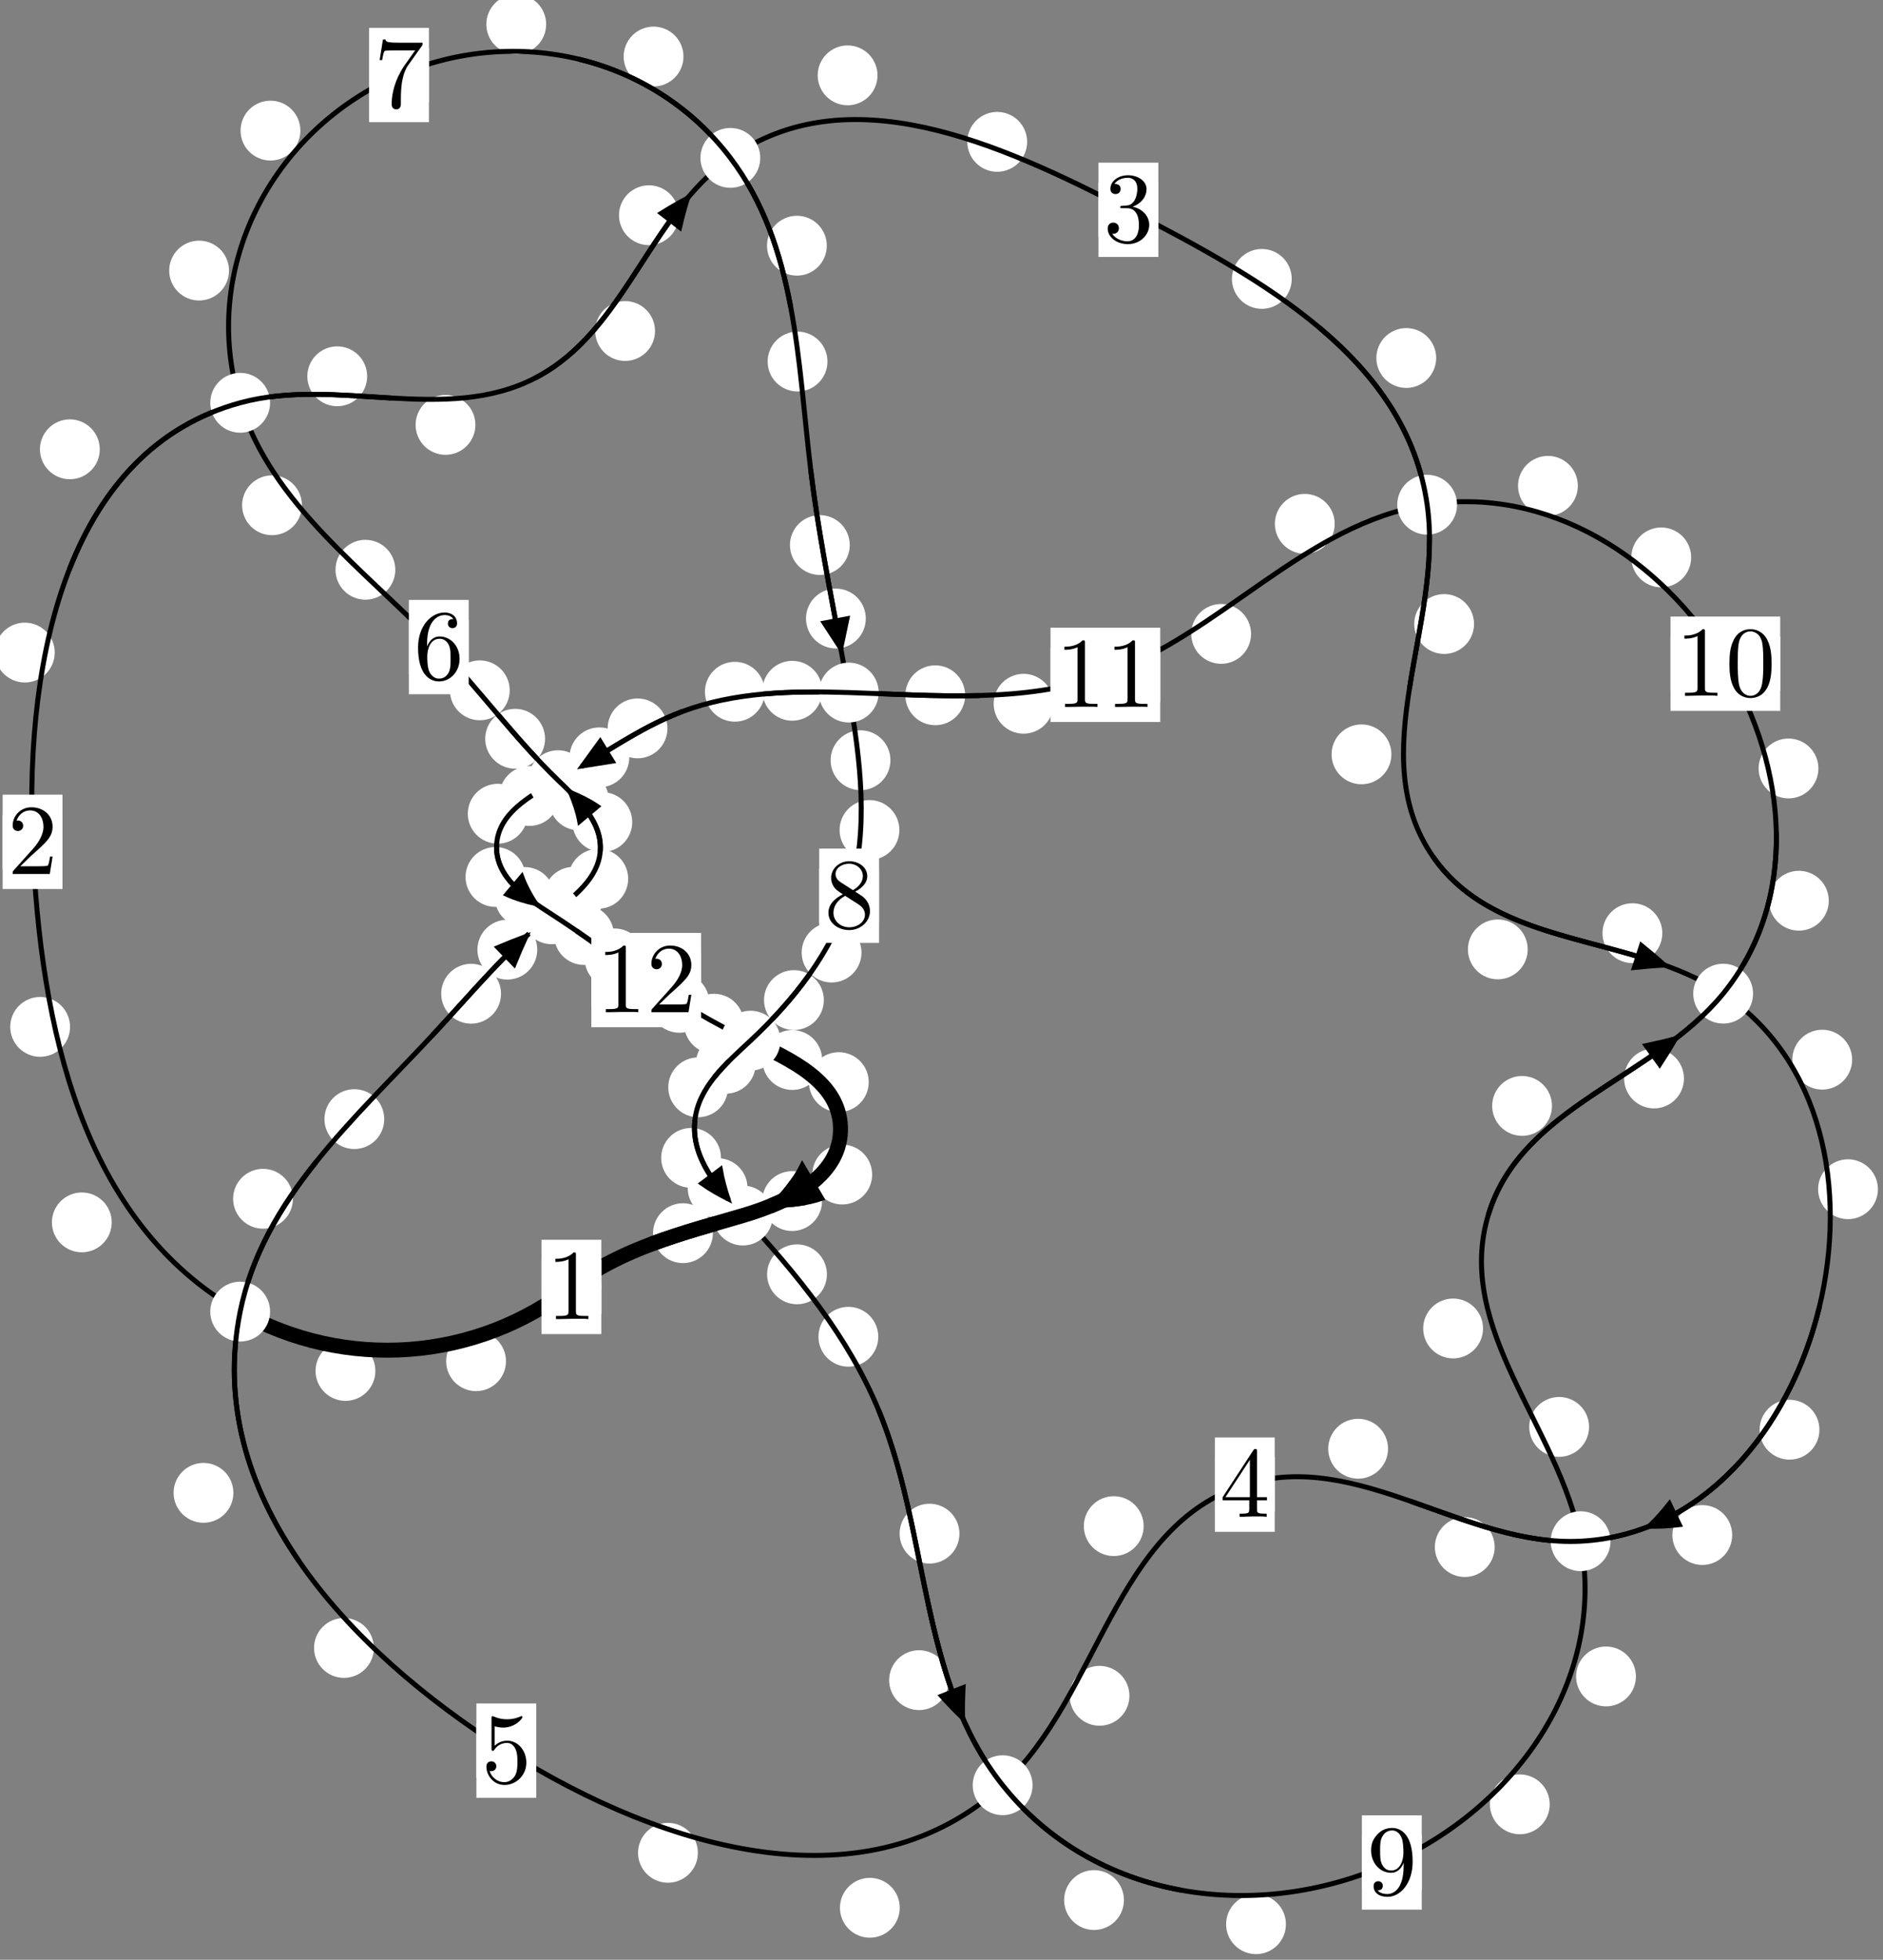 <?xml version="1.0"?>
<!-- Created by MetaPost 1.999 on 2021.07.06:0012 -->
<svg version="1.1" xmlns="http://www.w3.org/2000/svg" xmlns:xlink="http://www.w3.org/1999/xlink" width="188.157" height="195.736" viewBox="0 0 188.157 195.736">
<rect x="0" y="0" width="188.157" height="195.736" fill="#808080" stroke="none"/>
<!-- Original BoundingBox: -24.508362 -64.173386 163.648865 131.562454 -->
  <defs>
    <g transform="scale(0.01,0.01)" id="GLYPHcmr10_48">
      <path style="fill-rule: evenodd;" d="M460 -320C460 -400,455 -480,420 -554C374 -650,292 -666,250 -666C190 -666,117 -640,76 -547C44 -478,39 -400,39 -320C39 -245,43 -155,84 -79C127 2,200 22,249 22C303 22,379 1,423 -94C455 -163,460 -241,460 -320M249 -0C210 -0,151 -25,133 -121C122 -181,122 -273,122 -332C122 -396,122 -462,130 -516C149 -635,224 -644,249 -644C282 -644,348 -626,367 -527C377 -471,377 -395,377 -332C377 -257,377 -189,366 -125C351 -30,294 -0,249 -0"></path>
    </g>
    <g transform="scale(0.01,0.01)" id="GLYPHcmr10_49">
      <path style="fill-rule: evenodd;" d="M294 -640C294 -664,294 -666,271 -666C209 -602,121 -602,89 -602L89 -571C109 -571,168 -571,220 -597L220 -79C220 -43,217 -31,127 -31L95 -31L95 -0L257 -0L130 -3L217 -3L257 -3L297 -3L384 -3L419 -0L419 -31L387 -31C297 -31,294 -42,294 -79"></path>
    </g>
    <g transform="scale(0.01,0.01)" id="GLYPHcmr10_50">
      <path style="fill-rule: evenodd;" d="M127 -77L233 -180C389 -318,449 -372,449 -472C449 -586,359 -666,237 -666C124 -666,50 -574,50 -485C50 -429,100 -429,103 -429C120 -429,155 -441,155 -482C155 -508,137 -534,102 -534C94 -534,92 -534,89 -533C112 -598,166 -635,224 -635C315 -635,358 -554,358 -472C358 -392,308 -313,253 -251L61 -37C50 -26,50 -24,50 -0L421 -0L449 -174L424 -174C419 -144,412 -100,402 -85C395 -77,329 -77,307 -77"></path>
    </g>
    <g transform="scale(0.01,0.01)" id="GLYPHcmr10_51">
      <path style="fill-rule: evenodd;" d="M290 -352C372 -379,430 -449,430 -528C430 -610,342 -666,246 -666C145 -666,69 -606,69 -530C69 -497,91 -478,120 -478C151 -478,171 -500,171 -529C171 -579,124 -579,109 -579C140 -628,206 -641,242 -641C283 -641,338 -619,338 -529C338 -517,336 -459,310 -415C280 -367,246 -364,221 -363C213 -362,189 -360,182 -360C174 -359,167 -358,167 -348C167 -337,174 -337,191 -337L235 -337C317 -337,354 -269,354 -171C354 -35,285 -6,241 -6C198 -6,123 -23,88 -82C123 -77,154 -99,154 -137C154 -173,127 -193,98 -193C74 -193,42 -179,42 -135C42 -44,135 22,244 22C366 22,457 -69,457 -171C457 -253,394 -331,290 -352"></path>
    </g>
    <g transform="scale(0.01,0.01)" id="GLYPHcmr10_52">
      <path style="fill-rule: evenodd;" d="M294 -165L294 -78C294 -42,292 -31,218 -31L197 -31L197 -0L332 -0L238 -3L290 -3L332 -3L374 -3L427 -3L468 -0L468 -31L447 -31C373 -31,371 -42,371 -78L371 -165L471 -165L471 -196L371 -196L371 -651C371 -671,371 -677,355 -677C346 -677,343 -677,335 -665L28 -196L28 -165M300 -196L56 -196L300 -569"></path>
    </g>
    <g transform="scale(0.01,0.01)" id="GLYPHcmr10_53">
      <path style="fill-rule: evenodd;" d="M449 -201C449 -320,367 -420,259 -420C211 -420,168 -404,132 -369L132 -564C152 -558,185 -551,217 -551C340 -551,410 -642,410 -655C410 -661,407 -666,400 -666C399 -666,397 -666,392 -663C372 -654,323 -634,256 -634C216 -634,170 -641,123 -662C115 -665,113 -665,111 -665C101 -665,101 -657,101 -641L101 -345C101 -327,101 -319,115 -319C122 -319,124 -322,128 -328C139 -344,176 -398,257 -398C309 -398,334 -352,342 -334C358 -297,360 -258,360 -208C360 -173,360 -113,336 -71C312 -32,275 -6,229 -6C156 -6,99 -59,82 -118C85 -117,88 -116,99 -116C132 -116,149 -141,149 -165C149 -189,132 -214,99 -214C85 -214,50 -207,50 -161C50 -75,119 22,231 22C347 22,449 -74,449 -201"></path>
    </g>
    <g transform="scale(0.01,0.01)" id="GLYPHcmr10_54">
      <path style="fill-rule: evenodd;" d="M132 -328L132 -352C132 -605,256 -641,307 -641C331 -641,373 -635,395 -601C380 -601,340 -601,340 -556C340 -525,364 -510,386 -510C402 -510,432 -519,432 -558C432 -618,388 -666,305 -666C177 -666,42 -537,42 -316C42 -49,158 22,251 22C362 22,457 -72,457 -204C457 -331,368 -427,257 -427C189 -427,152 -376,132 -328M251 -6C188 -6,158 -66,152 -81C134 -128,134 -208,134 -226C134 -304,166 -404,256 -404C272 -404,318 -404,349 -342C367 -305,367 -254,367 -205C367 -157,367 -107,350 -71C320 -11,274 -6,251 -6"></path>
    </g>
    <g transform="scale(0.01,0.01)" id="GLYPHcmr10_55">
      <path style="fill-rule: evenodd;" d="M476 -609C485 -621,485 -623,485 -644L242 -644C120 -644,118 -657,114 -676L89 -676L56 -470L81 -470C84 -486,93 -549,106 -561C113 -567,191 -567,204 -567L411 -567C400 -551,321 -442,299 -409C209 -274,176 -135,176 -33C176 -23,176 22,222 22C268 22,268 -23,268 -33L268 -84C268 -139,271 -194,279 -248C283 -271,297 -357,341 -419"></path>
    </g>
    <g transform="scale(0.01,0.01)" id="GLYPHcmr10_56">
      <path style="fill-rule: evenodd;" d="M163 -457C117 -487,113 -521,113 -538C113 -599,178 -641,249 -641C322 -641,386 -589,386 -517C386 -460,347 -412,287 -377M309 -362C381 -399,430 -451,430 -517C430 -609,341 -666,250 -666C150 -666,69 -592,69 -499C69 -481,71 -436,113 -389C124 -377,161 -352,186 -335C128 -306,42 -250,42 -151C42 -45,144 22,249 22C362 22,457 -61,457 -168C457 -204,446 -249,408 -291C389 -312,373 -322,309 -362M209 -320L332 -242C360 -223,407 -193,407 -132C407 -58,332 -6,250 -6C164 -6,92 -68,92 -151C92 -209,124 -273,209 -320"></path>
    </g>
    <g transform="scale(0.01,0.01)" id="GLYPHcmr10_57">
      <path style="fill-rule: evenodd;" d="M367 -318L367 -286C367 -52,263 -6,205 -6C188 -6,134 -8,107 -42C151 -42,159 -71,159 -88C159 -119,135 -134,113 -134C97 -134,67 -125,67 -86C67 -19,121 22,206 22C335 22,457 -114,457 -329C457 -598,342 -666,253 -666C198 -666,149 -648,106 -603C65 -558,42 -516,42 -441C42 -316,130 -218,242 -218C303 -218,344 -260,367 -318M243 -241C227 -241,181 -241,150 -304C132 -341,132 -391,132 -440C132 -494,132 -541,153 -578C180 -628,218 -641,253 -641C299 -641,332 -607,349 -562C361 -530,365 -467,365 -421C365 -338,331 -241,243 -241"></path>
    </g>
  </defs>
  <path d="M50.56 135.954C50.56 135.161,50.245 134.401,49.684 133.84C49.124 133.28,48.364 132.965,47.571 132.965C46.778 132.965,46.018 133.28,45.458 133.84C44.897 134.401,44.582 135.161,44.582 135.954C44.582 136.746,44.897 137.506,45.458 138.067C46.018 138.627,46.778 138.942,47.571 138.942C48.364 138.942,49.124 138.627,49.684 138.067C50.245 137.506,50.56 136.746,50.56 135.954Z" style="fill: rgb(100%,100%,100%);stroke: none;"></path>
  <path d="M60.087 128.535C60.087 127.742,59.772 126.982,59.211 126.422C58.651 125.861,57.891 125.546,57.098 125.546C56.305 125.546,55.545 125.861,54.985 126.422C54.424 126.982,54.109 127.742,54.109 128.535C54.109 129.328,54.424 130.088,54.985 130.648C55.545 131.209,56.305 131.524,57.098 131.524C57.891 131.524,58.651 131.209,59.211 130.648C59.772 130.088,60.087 129.328,60.087 128.535Z" style="fill: rgb(100%,100%,100%);stroke: none;"></path>
  <path d="M11.164 122.087C11.164 121.295,10.849 120.534,10.289 119.974C9.728 119.413,8.968 119.098,8.175 119.098C7.383 119.098,6.623 119.413,6.062 119.974C5.502 120.534,5.187 121.295,5.187 122.087C5.187 122.88,5.502 123.64,6.062 124.201C6.623 124.761,7.383 125.076,8.175 125.076C8.968 125.076,9.728 124.761,10.289 124.201C10.849 123.64,11.164 122.88,11.164 122.087Z" style="fill: rgb(100%,100%,100%);stroke: none;"></path>
  <path d="M37.51 136.926C37.51 136.133,37.195 135.373,36.634 134.812C36.074 134.252,35.313 133.937,34.521 133.937C33.728 133.937,32.968 134.252,32.407 134.812C31.847 135.373,31.532 136.133,31.532 136.926C31.532 137.718,31.847 138.478,32.407 139.039C32.968 139.599,33.728 139.914,34.521 139.914C35.313 139.914,36.074 139.599,36.634 139.039C37.195 138.478,37.51 137.718,37.51 136.926Z" style="fill: rgb(100%,100%,100%);stroke: none;"></path>
  <path d="M5.469 65.177C5.469 64.384,5.154 63.624,4.594 63.063C4.033 62.503,3.273 62.188,2.48 62.188C1.688 62.188,0.928 62.503,0.367 63.063C-0.193 63.624,-0.508 64.384,-0.508 65.177C-0.508 65.969,-0.193 66.729,0.367 67.29C0.928 67.85,1.688 68.165,2.48 68.165C3.273 68.165,4.033 67.85,4.594 67.29C5.154 66.729,5.469 65.969,5.469 65.177Z" style="fill: rgb(100%,100%,100%);stroke: none;"></path>
  <path d="M7.001 102.561C7.001 101.769,6.686 101.009,6.125 100.448C5.565 99.888,4.805 99.573,4.012 99.573C3.219 99.573,2.459 99.888,1.899 100.448C1.338 101.009,1.023 101.769,1.023 102.561C1.023 103.354,1.338 104.114,1.899 104.675C2.459 105.235,3.219 105.55,4.012 105.55C4.805 105.55,5.565 105.235,6.125 104.675C6.686 104.114,7.001 103.354,7.001 102.561Z" style="fill: rgb(100%,100%,100%);stroke: none;"></path>
  <path d="M36.687 37.583C36.687 36.79,36.372 36.03,35.811 35.47C35.251 34.909,34.491 34.594,33.698 34.594C32.905 34.594,32.145 34.909,31.585 35.47C31.024 36.03,30.709 36.79,30.709 37.583C30.709 38.376,31.024 39.136,31.585 39.696C32.145 40.257,32.905 40.572,33.698 40.572C34.491 40.572,35.251 40.257,35.811 39.696C36.372 39.136,36.687 38.376,36.687 37.583Z" style="fill: rgb(100%,100%,100%);stroke: none;"></path>
  <path d="M9.97 44.875C9.97 44.082,9.655 43.322,9.094 42.762C8.534 42.201,7.774 41.886,6.981 41.886C6.188 41.886,5.428 42.201,4.868 42.762C4.307 43.322,3.992 44.082,3.992 44.875C3.992 45.668,4.307 46.428,4.868 46.988C5.428 47.549,6.188 47.864,6.981 47.864C7.774 47.864,8.534 47.549,9.094 46.988C9.655 46.428,9.97 45.668,9.97 44.875Z" style="fill: rgb(100%,100%,100%);stroke: none;"></path>
  <path d="M65.453 33.06C65.453 32.268,65.138 31.507,64.577 30.947C64.017 30.387,63.257 30.072,62.464 30.072C61.671 30.072,60.911 30.387,60.351 30.947C59.79 31.507,59.475 32.268,59.475 33.06C59.475 33.853,59.79 34.613,60.351 35.174C60.911 35.734,61.671 36.049,62.464 36.049C63.257 36.049,64.017 35.734,64.577 35.174C65.138 34.613,65.453 33.853,65.453 33.06Z" style="fill: rgb(100%,100%,100%);stroke: none;"></path>
  <path d="M47.505 42.436C47.505 41.644,47.19 40.883,46.63 40.323C46.069 39.762,45.309 39.447,44.516 39.447C43.724 39.447,42.963 39.762,42.403 40.323C41.842 40.883,41.528 41.644,41.528 42.436C41.528 43.229,41.842 43.989,42.403 44.55C42.963 45.11,43.724 45.425,44.516 45.425C45.309 45.425,46.069 45.11,46.63 44.55C47.19 43.989,47.505 43.229,47.505 42.436Z" style="fill: rgb(100%,100%,100%);stroke: none;"></path>
  <path d="M87.684 7.526C87.684 6.733,87.369 5.973,86.809 5.413C86.248 4.852,85.488 4.537,84.696 4.537C83.903 4.537,83.143 4.852,82.582 5.413C82.022 5.973,81.707 6.733,81.707 7.526C81.707 8.319,82.022 9.079,82.582 9.639C83.143 10.2,83.903 10.515,84.696 10.515C85.488 10.515,86.248 10.2,86.809 9.639C87.369 9.079,87.684 8.319,87.684 7.526Z" style="fill: rgb(100%,100%,100%);stroke: none;"></path>
  <path d="M67.83 21.496C67.83 20.703,67.515 19.943,66.955 19.383C66.394 18.822,65.634 18.507,64.841 18.507C64.049 18.507,63.289 18.822,62.728 19.383C62.168 19.943,61.853 20.703,61.853 21.496C61.853 22.289,62.168 23.049,62.728 23.609C63.289 24.17,64.049 24.485,64.841 24.485C65.634 24.485,66.394 24.17,66.955 23.609C67.515 23.049,67.83 22.289,67.83 21.496Z" style="fill: rgb(100%,100%,100%);stroke: none;"></path>
  <path d="M129.077 27.856C129.077 27.064,128.762 26.303,128.201 25.743C127.641 25.182,126.881 24.868,126.088 24.868C125.295 24.868,124.535 25.182,123.975 25.743C123.414 26.303,123.099 27.064,123.099 27.856C123.099 28.649,123.414 29.409,123.975 29.97C124.535 30.53,125.295 30.845,126.088 30.845C126.881 30.845,127.641 30.53,128.201 29.97C128.762 29.409,129.077 28.649,129.077 27.856Z" style="fill: rgb(100%,100%,100%);stroke: none;"></path>
  <path d="M102.635 14.166C102.635 13.374,102.32 12.613,101.759 12.053C101.199 11.492,100.439 11.178,99.646 11.178C98.853 11.178,98.093 11.492,97.533 12.053C96.972 12.613,96.657 13.374,96.657 14.166C96.657 14.959,96.972 15.719,97.533 16.28C98.093 16.84,98.853 17.155,99.646 17.155C100.439 17.155,101.199 16.84,101.759 16.28C102.32 15.719,102.635 14.959,102.635 14.166Z" style="fill: rgb(100%,100%,100%);stroke: none;"></path>
  <path d="M147.292 62.326C147.292 61.533,146.977 60.773,146.417 60.212C145.856 59.652,145.096 59.337,144.303 59.337C143.511 59.337,142.75 59.652,142.19 60.212C141.63 60.773,141.315 61.533,141.315 62.326C141.315 63.118,141.63 63.879,142.19 64.439C142.75 64.999,143.511 65.314,144.303 65.314C145.096 65.314,145.856 64.999,146.417 64.439C146.977 63.879,147.292 63.118,147.292 62.326Z" style="fill: rgb(100%,100%,100%);stroke: none;"></path>
  <path d="M143.509 35.756C143.509 34.963,143.194 34.203,142.634 33.642C142.073 33.082,141.313 32.767,140.521 32.767C139.728 32.767,138.968 33.082,138.407 33.642C137.847 34.203,137.532 34.963,137.532 35.756C137.532 36.548,137.847 37.308,138.407 37.869C138.968 38.429,139.728 38.744,140.521 38.744C141.313 38.744,142.073 38.429,142.634 37.869C143.194 37.308,143.509 36.548,143.509 35.756Z" style="fill: rgb(100%,100%,100%);stroke: none;"></path>
  <path d="M152.655 94.824C152.655 94.031,152.34 93.271,151.78 92.71C151.219 92.15,150.459 91.835,149.667 91.835C148.874 91.835,148.114 92.15,147.553 92.71C146.993 93.271,146.678 94.031,146.678 94.824C146.678 95.616,146.993 96.376,147.553 96.937C148.114 97.497,148.874 97.812,149.667 97.812C150.459 97.812,151.219 97.497,151.78 96.937C152.34 96.376,152.655 95.616,152.655 94.824Z" style="fill: rgb(100%,100%,100%);stroke: none;"></path>
  <path d="M139.034 75.342C139.034 74.549,138.719 73.789,138.158 73.229C137.598 72.668,136.837 72.353,136.045 72.353C135.252 72.353,134.492 72.668,133.931 73.229C133.371 73.789,133.056 74.549,133.056 75.342C133.056 76.135,133.371 76.895,133.931 77.455C134.492 78.016,135.252 78.331,136.045 78.331C136.837 78.331,137.598 78.016,138.158 77.455C138.719 76.895,139.034 76.135,139.034 75.342Z" style="fill: rgb(100%,100%,100%);stroke: none;"></path>
  <path d="M185.072 105.837C185.072 105.044,184.757 104.284,184.197 103.724C183.636 103.163,182.876 102.848,182.083 102.848C181.291 102.848,180.531 103.163,179.97 103.724C179.41 104.284,179.095 105.044,179.095 105.837C179.095 106.63,179.41 107.39,179.97 107.95C180.531 108.511,181.291 108.826,182.083 108.826C182.876 108.826,183.636 108.511,184.197 107.95C184.757 107.39,185.072 106.63,185.072 105.837Z" style="fill: rgb(100%,100%,100%);stroke: none;"></path>
  <path d="M166.105 93.202C166.105 92.409,165.79 91.649,165.229 91.088C164.669 90.528,163.909 90.213,163.116 90.213C162.323 90.213,161.563 90.528,161.003 91.088C160.442 91.649,160.127 92.409,160.127 93.202C160.127 93.994,160.442 94.754,161.003 95.315C161.563 95.875,162.323 96.19,163.116 96.19C163.909 96.19,164.669 95.875,165.229 95.315C165.79 94.754,166.105 93.994,166.105 93.202Z" style="fill: rgb(100%,100%,100%);stroke: none;"></path>
  <path d="M181.805 142.795C181.805 142.003,181.49 141.242,180.93 140.682C180.369 140.121,179.609 139.807,178.817 139.807C178.024 139.807,177.264 140.121,176.703 140.682C176.143 141.242,175.828 142.003,175.828 142.795C175.828 143.588,176.143 144.348,176.703 144.909C177.264 145.469,178.024 145.784,178.817 145.784C179.609 145.784,180.369 145.469,180.93 144.909C181.49 144.348,181.805 143.588,181.805 142.795Z" style="fill: rgb(100%,100%,100%);stroke: none;"></path>
  <path d="M187.649 118.776C187.649 117.983,187.334 117.223,186.773 116.663C186.213 116.102,185.453 115.787,184.66 115.787C183.867 115.787,183.107 116.102,182.547 116.663C181.986 117.223,181.671 117.983,181.671 118.776C181.671 119.569,181.986 120.329,182.547 120.889C183.107 121.45,183.867 121.765,184.66 121.765C185.453 121.765,186.213 121.45,186.773 120.889C187.334 120.329,187.649 119.569,187.649 118.776Z" style="fill: rgb(100%,100%,100%);stroke: none;"></path>
  <path d="M149.353 154.516C149.353 153.723,149.038 152.963,148.478 152.403C147.917 151.842,147.157 151.527,146.365 151.527C145.572 151.527,144.812 151.842,144.251 152.403C143.691 152.963,143.376 153.723,143.376 154.516C143.376 155.309,143.691 156.069,144.251 156.629C144.812 157.19,145.572 157.505,146.365 157.505C147.157 157.505,147.917 157.19,148.478 156.629C149.038 156.069,149.353 155.309,149.353 154.516Z" style="fill: rgb(100%,100%,100%);stroke: none;"></path>
  <path d="M173.088 153.314C173.088 152.522,172.773 151.761,172.213 151.201C171.652 150.641,170.892 150.326,170.099 150.326C169.307 150.326,168.547 150.641,167.986 151.201C167.426 151.761,167.111 152.522,167.111 153.314C167.111 154.107,167.426 154.867,167.986 155.428C168.547 155.988,169.307 156.303,170.099 156.303C170.892 156.303,171.652 155.988,172.213 155.428C172.773 154.867,173.088 154.107,173.088 153.314Z" style="fill: rgb(100%,100%,100%);stroke: none;"></path>
  <path d="M114.28 152.426C114.28 151.633,113.965 150.873,113.404 150.312C112.844 149.752,112.084 149.437,111.291 149.437C110.498 149.437,109.738 149.752,109.178 150.312C108.617 150.873,108.302 151.633,108.302 152.426C108.302 153.218,108.617 153.979,109.178 154.539C109.738 155.1,110.498 155.414,111.291 155.414C112.084 155.414,112.844 155.1,113.404 154.539C113.965 153.979,114.28 153.218,114.28 152.426Z" style="fill: rgb(100%,100%,100%);stroke: none;"></path>
  <path d="M138.698 144.695C138.698 143.902,138.383 143.142,137.823 142.582C137.262 142.021,136.502 141.706,135.709 141.706C134.917 141.706,134.156 142.021,133.596 142.582C133.035 143.142,132.721 143.902,132.721 144.695C132.721 145.488,133.035 146.248,133.596 146.808C134.156 147.369,134.917 147.684,135.709 147.684C136.502 147.684,137.262 147.369,137.823 146.808C138.383 146.248,138.698 145.488,138.698 144.695Z" style="fill: rgb(100%,100%,100%);stroke: none;"></path>
  <path d="M89.907 190.543C89.907 189.75,89.592 188.99,89.032 188.43C88.471 187.869,87.711 187.554,86.919 187.554C86.126 187.554,85.366 187.869,84.805 188.43C84.245 188.99,83.93 189.75,83.93 190.543C83.93 191.336,84.245 192.096,84.805 192.656C85.366 193.217,86.126 193.532,86.919 193.532C87.711 193.532,88.471 193.217,89.032 192.656C89.592 192.096,89.907 191.336,89.907 190.543Z" style="fill: rgb(100%,100%,100%);stroke: none;"></path>
  <path d="M112.858 169.371C112.858 168.578,112.543 167.818,111.983 167.258C111.422 166.697,110.662 166.382,109.87 166.382C109.077 166.382,108.317 166.697,107.756 167.258C107.196 167.818,106.881 168.578,106.881 169.371C106.881 170.164,107.196 170.924,107.756 171.484C108.317 172.045,109.077 172.36,109.87 172.36C110.662 172.36,111.422 172.045,111.983 171.484C112.543 170.924,112.858 170.164,112.858 169.371Z" style="fill: rgb(100%,100%,100%);stroke: none;"></path>
  <path d="M37.358 164.592C37.358 163.799,37.043 163.039,36.482 162.479C35.922 161.918,35.162 161.603,34.369 161.603C33.576 161.603,32.816 161.918,32.256 162.479C31.695 163.039,31.38 163.799,31.38 164.592C31.38 165.385,31.695 166.145,32.256 166.705C32.816 167.266,33.576 167.581,34.369 167.581C35.162 167.581,35.922 167.266,36.482 166.705C37.043 166.145,37.358 165.385,37.358 164.592Z" style="fill: rgb(100%,100%,100%);stroke: none;"></path>
  <path d="M69.733 185.052C69.733 184.259,69.418 183.499,68.857 182.939C68.297 182.378,67.537 182.063,66.744 182.063C65.951 182.063,65.191 182.378,64.631 182.939C64.07 183.499,63.755 184.259,63.755 185.052C63.755 185.845,64.07 186.605,64.631 187.165C65.191 187.726,65.951 188.041,66.744 188.041C67.537 188.041,68.297 187.726,68.857 187.165C69.418 186.605,69.733 185.845,69.733 185.052Z" style="fill: rgb(100%,100%,100%);stroke: none;"></path>
  <path d="M29.272 119.729C29.272 118.936,28.957 118.176,28.396 117.616C27.836 117.055,27.076 116.74,26.283 116.74C25.49 116.74,24.73 117.055,24.17 117.616C23.609 118.176,23.294 118.936,23.294 119.729C23.294 120.522,23.609 121.282,24.17 121.842C24.73 122.403,25.49 122.718,26.283 122.718C27.076 122.718,27.836 122.403,28.396 121.842C28.957 121.282,29.272 120.522,29.272 119.729Z" style="fill: rgb(100%,100%,100%);stroke: none;"></path>
  <path d="M23.322 149.101C23.322 148.308,23.007 147.548,22.447 146.987C21.886 146.427,21.126 146.112,20.333 146.112C19.541 146.112,18.781 146.427,18.22 146.987C17.66 147.548,17.345 148.308,17.345 149.101C17.345 149.893,17.66 150.653,18.22 151.214C18.781 151.774,19.541 152.089,20.333 152.089C21.126 152.089,21.886 151.774,22.447 151.214C23.007 150.653,23.322 149.893,23.322 149.101Z" style="fill: rgb(100%,100%,100%);stroke: none;"></path>
  <path d="M50.064 99.251C50.064 98.459,49.749 97.698,49.188 97.138C48.628 96.577,47.868 96.262,47.075 96.262C46.282 96.262,45.522 96.577,44.962 97.138C44.401 97.698,44.086 98.459,44.086 99.251C44.086 100.044,44.401 100.804,44.962 101.365C45.522 101.925,46.282 102.24,47.075 102.24C47.868 102.24,48.628 101.925,49.188 101.365C49.749 100.804,50.064 100.044,50.064 99.251Z" style="fill: rgb(100%,100%,100%);stroke: none;"></path>
  <path d="M38.396 111.773C38.396 110.981,38.081 110.22,37.521 109.66C36.96 109.099,36.2 108.785,35.408 108.785C34.615 108.785,33.855 109.099,33.294 109.66C32.734 110.22,32.419 110.981,32.419 111.773C32.419 112.566,32.734 113.326,33.294 113.887C33.855 114.447,34.615 114.762,35.408 114.762C36.2 114.762,36.96 114.447,37.521 113.887C38.081 113.326,38.396 112.566,38.396 111.773Z" style="fill: rgb(100%,100%,100%);stroke: none;"></path>
  <path d="M60.301 89.568C60.301 88.776,59.986 88.015,59.425 87.455C58.865 86.894,58.105 86.58,57.312 86.58C56.519 86.58,55.759 86.894,55.199 87.455C54.638 88.015,54.323 88.776,54.323 89.568C54.323 90.361,54.638 91.121,55.199 91.682C55.759 92.242,56.519 92.557,57.312 92.557C58.105 92.557,58.865 92.242,59.425 91.682C59.986 91.121,60.301 90.361,60.301 89.568Z" style="fill: rgb(100%,100%,100%);stroke: none;"></path>
  <path d="M53.683 94.85C53.683 94.057,53.368 93.297,52.807 92.736C52.247 92.176,51.487 91.861,50.694 91.861C49.901 91.861,49.141 92.176,48.581 92.736C48.02 93.297,47.705 94.057,47.705 94.85C47.705 95.642,48.02 96.402,48.581 96.963C49.141 97.523,49.901 97.838,50.694 97.838C51.487 97.838,52.247 97.523,52.807 96.963C53.368 96.402,53.683 95.642,53.683 94.85Z" style="fill: rgb(100%,100%,100%);stroke: none;"></path>
  <path d="M63.174 82.109C63.174 81.317,62.859 80.556,62.299 79.996C61.738 79.435,60.978 79.121,60.185 79.121C59.393 79.121,58.632 79.435,58.072 79.996C57.511 80.556,57.197 81.317,57.197 82.109C57.197 82.902,57.511 83.662,58.072 84.223C58.632 84.783,59.393 85.098,60.185 85.098C60.978 85.098,61.738 84.783,62.299 84.223C62.859 83.662,63.174 82.902,63.174 82.109Z" style="fill: rgb(100%,100%,100%);stroke: none;"></path>
  <path d="M62.77 87.771C62.77 86.978,62.455 86.218,61.894 85.657C61.334 85.097,60.574 84.782,59.781 84.782C58.988 84.782,58.228 85.097,57.668 85.657C57.107 86.218,56.792 86.978,56.792 87.771C56.792 88.563,57.107 89.324,57.668 89.884C58.228 90.445,58.988 90.76,59.781 90.76C60.574 90.76,61.334 90.445,61.894 89.884C62.455 89.324,62.77 88.563,62.77 87.771Z" style="fill: rgb(100%,100%,100%);stroke: none;"></path>
  <path d="M54.464 73.787C54.464 72.994,54.149 72.234,53.588 71.673C53.028 71.113,52.268 70.798,51.475 70.798C50.682 70.798,49.922 71.113,49.362 71.673C48.801 72.234,48.486 72.994,48.486 73.787C48.486 74.579,48.801 75.34,49.362 75.9C49.922 76.461,50.682 76.776,51.475 76.776C52.268 76.776,53.028 76.461,53.588 75.9C54.149 75.34,54.464 74.579,54.464 73.787Z" style="fill: rgb(100%,100%,100%);stroke: none;"></path>
  <path d="M60.843 79.945C60.843 79.152,60.528 78.392,59.968 77.831C59.407 77.271,58.647 76.956,57.855 76.956C57.062 76.956,56.302 77.271,55.741 77.831C55.181 78.392,54.866 79.152,54.866 79.945C54.866 80.737,55.181 81.497,55.741 82.058C56.302 82.618,57.062 82.933,57.855 82.933C58.647 82.933,59.407 82.618,59.968 82.058C60.528 81.497,60.843 80.737,60.843 79.945Z" style="fill: rgb(100%,100%,100%);stroke: none;"></path>
  <path d="M39.501 56.906C39.501 56.113,39.186 55.353,38.626 54.792C38.065 54.232,37.305 53.917,36.512 53.917C35.72 53.917,34.96 54.232,34.399 54.792C33.839 55.353,33.524 56.113,33.524 56.906C33.524 57.698,33.839 58.458,34.399 59.019C34.96 59.579,35.72 59.894,36.512 59.894C37.305 59.894,38.065 59.579,38.626 59.019C39.186 58.458,39.501 57.698,39.501 56.906Z" style="fill: rgb(100%,100%,100%);stroke: none;"></path>
  <path d="M50.933 68.947C50.933 68.155,50.618 67.395,50.058 66.834C49.497 66.274,48.737 65.959,47.944 65.959C47.152 65.959,46.391 66.274,45.831 66.834C45.27 67.395,44.955 68.155,44.955 68.947C44.955 69.74,45.27 70.5,45.831 71.061C46.391 71.621,47.152 71.936,47.944 71.936C48.737 71.936,49.497 71.621,50.058 71.061C50.618 70.5,50.933 69.74,50.933 68.947Z" style="fill: rgb(100%,100%,100%);stroke: none;"></path>
  <path d="M22.884 27.024C22.884 26.232,22.569 25.471,22.009 24.911C21.448 24.351,20.688 24.036,19.895 24.036C19.103 24.036,18.343 24.351,17.782 24.911C17.222 25.471,16.907 26.232,16.907 27.024C16.907 27.817,17.222 28.577,17.782 29.138C18.343 29.698,19.103 30.013,19.895 30.013C20.688 30.013,21.448 29.698,22.009 29.138C22.569 28.577,22.884 27.817,22.884 27.024Z" style="fill: rgb(100%,100%,100%);stroke: none;"></path>
  <path d="M30.17 50.464C30.17 49.672,29.855 48.912,29.294 48.351C28.734 47.791,27.974 47.476,27.181 47.476C26.388 47.476,25.628 47.791,25.068 48.351C24.507 48.912,24.192 49.672,24.192 50.464C24.192 51.257,24.507 52.017,25.068 52.578C25.628 53.138,26.388 53.453,27.181 53.453C27.974 53.453,28.734 53.138,29.294 52.578C29.855 52.017,30.17 51.257,30.17 50.464Z" style="fill: rgb(100%,100%,100%);stroke: none;"></path>
  <path d="M54.575 2.426C54.575 1.634,54.26 0.873,53.699 0.313C53.139 -0.248,52.379 -0.562,51.586 -0.562C50.793 -0.562,50.033 -0.248,49.473 0.313C48.912 0.873,48.597 1.634,48.597 2.426C48.597 3.219,48.912 3.979,49.473 4.54C50.033 5.1,50.793 5.415,51.586 5.415C52.379 5.415,53.139 5.1,53.699 4.54C54.26 3.979,54.575 3.219,54.575 2.426Z" style="fill: rgb(100%,100%,100%);stroke: none;"></path>
  <path d="M30.015 13.044C30.015 12.252,29.7 11.491,29.139 10.931C28.579 10.37,27.819 10.056,27.026 10.056C26.233 10.056,25.473 10.37,24.913 10.931C24.352 11.491,24.037 12.252,24.037 13.044C24.037 13.837,24.352 14.597,24.913 15.158C25.473 15.718,26.233 16.033,27.026 16.033C27.819 16.033,28.579 15.718,29.139 15.158C29.7 14.597,30.015 13.837,30.015 13.044Z" style="fill: rgb(100%,100%,100%);stroke: none;"></path>
  <path d="M82.618 24.54C82.618 23.747,82.303 22.987,81.743 22.427C81.182 21.866,80.422 21.551,79.63 21.551C78.837 21.551,78.077 21.866,77.516 22.427C76.956 22.987,76.641 23.747,76.641 24.54C76.641 25.333,76.956 26.093,77.516 26.653C78.077 27.214,78.837 27.529,79.63 27.529C80.422 27.529,81.182 27.214,81.743 26.653C82.303 26.093,82.618 25.333,82.618 24.54Z" style="fill: rgb(100%,100%,100%);stroke: none;"></path>
  <path d="M68.295 5.647C68.295 4.854,67.98 4.094,67.42 3.533C66.859 2.973,66.099 2.658,65.307 2.658C64.514 2.658,63.754 2.973,63.193 3.533C62.633 4.094,62.318 4.854,62.318 5.647C62.318 6.439,62.633 7.2,63.193 7.76C63.754 8.321,64.514 8.635,65.307 8.635C66.099 8.635,66.859 8.321,67.42 7.76C67.98 7.2,68.295 6.439,68.295 5.647Z" style="fill: rgb(100%,100%,100%);stroke: none;"></path>
  <path d="M84.912 54.437C84.912 53.644,84.597 52.884,84.036 52.323C83.476 51.763,82.716 51.448,81.923 51.448C81.13 51.448,80.37 51.763,79.81 52.323C79.249 52.884,78.934 53.644,78.934 54.437C78.934 55.229,79.249 55.99,79.81 56.55C80.37 57.11,81.13 57.425,81.923 57.425C82.716 57.425,83.476 57.11,84.036 56.55C84.597 55.99,84.912 55.229,84.912 54.437Z" style="fill: rgb(100%,100%,100%);stroke: none;"></path>
  <path d="M82.683 36.109C82.683 35.317,82.368 34.556,81.808 33.996C81.247 33.435,80.487 33.12,79.694 33.12C78.902 33.12,78.141 33.435,77.581 33.996C77.02 34.556,76.706 35.317,76.706 36.109C76.706 36.902,77.02 37.662,77.581 38.223C78.141 38.783,78.902 39.098,79.694 39.098C80.487 39.098,81.247 38.783,81.808 38.223C82.368 37.662,82.683 36.902,82.683 36.109Z" style="fill: rgb(100%,100%,100%);stroke: none;"></path>
  <path d="M88.976 75.93C88.976 75.137,88.662 74.377,88.101 73.817C87.541 73.256,86.78 72.941,85.988 72.941C85.195 72.941,84.435 73.256,83.874 73.817C83.314 74.377,82.999 75.137,82.999 75.93C82.999 76.723,83.314 77.483,83.874 78.043C84.435 78.604,85.195 78.919,85.988 78.919C86.78 78.919,87.541 78.604,88.101 78.043C88.662 77.483,88.976 76.723,88.976 75.93Z" style="fill: rgb(100%,100%,100%);stroke: none;"></path>
  <path d="M86.515 61.778C86.515 60.985,86.2 60.225,85.64 59.664C85.079 59.104,84.319 58.789,83.526 58.789C82.734 58.789,81.973 59.104,81.413 59.664C80.852 60.225,80.538 60.985,80.538 61.778C80.538 62.57,80.852 63.331,81.413 63.891C81.973 64.452,82.734 64.766,83.526 64.766C84.319 64.766,85.079 64.452,85.64 63.891C86.2 63.331,86.515 62.57,86.515 61.778Z" style="fill: rgb(100%,100%,100%);stroke: none;"></path>
  <path d="M86.083 95.14C86.083 94.347,85.768 93.587,85.208 93.026C84.648 92.466,83.887 92.151,83.095 92.151C82.302 92.151,81.542 92.466,80.981 93.026C80.421 93.587,80.106 94.347,80.106 95.14C80.106 95.932,80.421 96.693,80.981 97.253C81.542 97.814,82.302 98.128,83.095 98.128C83.887 98.128,84.648 97.814,85.208 97.253C85.768 96.693,86.083 95.932,86.083 95.14Z" style="fill: rgb(100%,100%,100%);stroke: none;"></path>
  <path d="M89.871 82.898C89.871 82.105,89.556 81.345,88.995 80.785C88.435 80.224,87.675 79.909,86.882 79.909C86.089 79.909,85.329 80.224,84.769 80.785C84.208 81.345,83.893 82.105,83.893 82.898C83.893 83.691,84.208 84.451,84.769 85.011C85.329 85.572,86.089 85.887,86.882 85.887C87.675 85.887,88.435 85.572,88.995 85.011C89.556 84.451,89.871 83.691,89.871 82.898Z" style="fill: rgb(100%,100%,100%);stroke: none;"></path>
  <path d="M75.513 106.245C75.513 105.452,75.198 104.692,74.638 104.132C74.077 103.571,73.317 103.256,72.524 103.256C71.732 103.256,70.971 103.571,70.411 104.132C69.85 104.692,69.536 105.452,69.536 106.245C69.536 107.038,69.85 107.798,70.411 108.358C70.971 108.919,71.732 109.234,72.524 109.234C73.317 109.234,74.077 108.919,74.638 108.358C75.198 107.798,75.513 107.038,75.513 106.245Z" style="fill: rgb(100%,100%,100%);stroke: none;"></path>
  <path d="M82.321 99.885C82.321 99.092,82.006 98.332,81.446 97.772C80.885 97.211,80.125 96.896,79.332 96.896C78.54 96.896,77.779 97.211,77.219 97.772C76.658 98.332,76.344 99.092,76.344 99.885C76.344 100.678,76.658 101.438,77.219 101.998C77.779 102.559,78.54 102.874,79.332 102.874C80.125 102.874,80.885 102.559,81.446 101.998C82.006 101.438,82.321 100.678,82.321 99.885Z" style="fill: rgb(100%,100%,100%);stroke: none;"></path>
  <path d="M72.045 115.646C72.045 114.853,71.73 114.093,71.17 113.532C70.609 112.972,69.849 112.657,69.056 112.657C68.264 112.657,67.504 112.972,66.943 113.532C66.383 114.093,66.068 114.853,66.068 115.646C66.068 116.438,66.383 117.198,66.943 117.759C67.504 118.319,68.264 118.634,69.056 118.634C69.849 118.634,70.609 118.319,71.17 117.759C71.73 117.198,72.045 116.438,72.045 115.646Z" style="fill: rgb(100%,100%,100%);stroke: none;"></path>
  <path d="M72.753 108.597C72.753 107.805,72.438 107.044,71.877 106.484C71.317 105.924,70.557 105.609,69.764 105.609C68.971 105.609,68.211 105.924,67.651 106.484C67.09 107.044,66.775 107.805,66.775 108.597C66.775 109.39,67.09 110.15,67.651 110.711C68.211 111.271,68.971 111.586,69.764 111.586C70.557 111.586,71.317 111.271,71.877 110.711C72.438 110.15,72.753 109.39,72.753 108.597Z" style="fill: rgb(100%,100%,100%);stroke: none;"></path>
  <path d="M82.629 127.275C82.629 126.483,82.314 125.723,81.753 125.162C81.193 124.602,80.433 124.287,79.64 124.287C78.847 124.287,78.087 124.602,77.527 125.162C76.966 125.723,76.651 126.483,76.651 127.275C76.651 128.068,76.966 128.828,77.527 129.389C78.087 129.949,78.847 130.264,79.64 130.264C80.433 130.264,81.193 129.949,81.753 129.389C82.314 128.828,82.629 128.068,82.629 127.275Z" style="fill: rgb(100%,100%,100%);stroke: none;"></path>
  <path d="M74.698 118.665C74.698 117.872,74.383 117.112,73.823 116.552C73.262 115.991,72.502 115.676,71.71 115.676C70.917 115.676,70.157 115.991,69.596 116.552C69.036 117.112,68.721 117.872,68.721 118.665C68.721 119.458,69.036 120.218,69.596 120.778C70.157 121.339,70.917 121.654,71.71 121.654C72.502 121.654,73.262 121.339,73.823 120.778C74.383 120.218,74.698 119.458,74.698 118.665Z" style="fill: rgb(100%,100%,100%);stroke: none;"></path>
  <path d="M95.871 153.176C95.871 152.384,95.556 151.624,94.995 151.063C94.435 150.503,93.674 150.188,92.882 150.188C92.089 150.188,91.329 150.503,90.768 151.063C90.208 151.624,89.893 152.384,89.893 153.176C89.893 153.969,90.208 154.729,90.768 155.29C91.329 155.85,92.089 156.165,92.882 156.165C93.674 156.165,94.435 155.85,94.995 155.29C95.556 154.729,95.871 153.969,95.871 153.176Z" style="fill: rgb(100%,100%,100%);stroke: none;"></path>
  <path d="M87.761 133.511C87.761 132.719,87.446 131.959,86.886 131.398C86.326 130.838,85.565 130.523,84.773 130.523C83.98 130.523,83.22 130.838,82.659 131.398C82.099 131.959,81.784 132.719,81.784 133.511C81.784 134.304,82.099 135.064,82.659 135.625C83.22 136.185,83.98 136.5,84.773 136.5C85.565 136.5,86.326 136.185,86.886 135.625C87.446 135.064,87.761 134.304,87.761 133.511Z" style="fill: rgb(100%,100%,100%);stroke: none;"></path>
  <path d="M112.309 189.772C112.309 188.979,111.994 188.219,111.433 187.659C110.873 187.098,110.113 186.783,109.32 186.783C108.527 186.783,107.767 187.098,107.207 187.659C106.646 188.219,106.331 188.979,106.331 189.772C106.331 190.565,106.646 191.325,107.207 191.885C107.767 192.446,108.527 192.761,109.32 192.761C110.113 192.761,110.873 192.446,111.433 191.885C111.994 191.325,112.309 190.565,112.309 189.772Z" style="fill: rgb(100%,100%,100%);stroke: none;"></path>
  <path d="M94.823 167.809C94.823 167.016,94.508 166.256,93.948 165.696C93.387 165.135,92.627 164.82,91.834 164.82C91.042 164.82,90.282 165.135,89.721 165.696C89.161 166.256,88.846 167.016,88.846 167.809C88.846 168.602,89.161 169.362,89.721 169.922C90.282 170.483,91.042 170.798,91.834 170.798C92.627 170.798,93.387 170.483,93.948 169.922C94.508 169.362,94.823 168.602,94.823 167.809Z" style="fill: rgb(100%,100%,100%);stroke: none;"></path>
  <path d="M154.855 180.211C154.855 179.419,154.54 178.658,153.98 178.098C153.419 177.537,152.659 177.222,151.866 177.222C151.074 177.222,150.313 177.537,149.753 178.098C149.193 178.658,148.878 179.419,148.878 180.211C148.878 181.004,149.193 181.764,149.753 182.325C150.313 182.885,151.074 183.2,151.866 183.2C152.659 183.2,153.419 182.885,153.98 182.325C154.54 181.764,154.855 181.004,154.855 180.211Z" style="fill: rgb(100%,100%,100%);stroke: none;"></path>
  <path d="M128.495 192.185C128.495 191.392,128.18 190.632,127.62 190.071C127.059 189.511,126.299 189.196,125.506 189.196C124.714 189.196,123.953 189.511,123.393 190.071C122.832 190.632,122.518 191.392,122.518 192.185C122.518 192.977,122.832 193.737,123.393 194.298C123.953 194.858,124.714 195.173,125.506 195.173C126.299 195.173,127.059 194.858,127.62 194.298C128.18 193.737,128.495 192.977,128.495 192.185Z" style="fill: rgb(100%,100%,100%);stroke: none;"></path>
  <path d="M158.786 142.514C158.786 141.721,158.471 140.961,157.91 140.401C157.35 139.84,156.589 139.525,155.797 139.525C155.004 139.525,154.244 139.84,153.683 140.401C153.123 140.961,152.808 141.721,152.808 142.514C152.808 143.307,153.123 144.067,153.683 144.627C154.244 145.188,155.004 145.503,155.797 145.503C156.589 145.503,157.35 145.188,157.91 144.627C158.471 144.067,158.786 143.307,158.786 142.514Z" style="fill: rgb(100%,100%,100%);stroke: none;"></path>
  <path d="M163.468 167.439C163.468 166.646,163.153 165.886,162.592 165.325C162.032 164.765,161.272 164.45,160.479 164.45C159.686 164.45,158.926 164.765,158.366 165.325C157.805 165.886,157.49 166.646,157.49 167.439C157.49 168.231,157.805 168.991,158.366 169.552C158.926 170.112,159.686 170.427,160.479 170.427C161.272 170.427,162.032 170.112,162.592 169.552C163.153 168.991,163.468 168.231,163.468 167.439Z" style="fill: rgb(100%,100%,100%);stroke: none;"></path>
  <path d="M155.08 110.456C155.08 109.663,154.765 108.903,154.205 108.342C153.644 107.782,152.884 107.467,152.091 107.467C151.299 107.467,150.539 107.782,149.978 108.342C149.418 108.903,149.103 109.663,149.103 110.456C149.103 111.248,149.418 112.008,149.978 112.569C150.539 113.129,151.299 113.444,152.091 113.444C152.884 113.444,153.644 113.129,154.205 112.569C154.765 112.008,155.08 111.248,155.08 110.456Z" style="fill: rgb(100%,100%,100%);stroke: none;"></path>
  <path d="M148.19 132.683C148.19 131.89,147.875 131.13,147.314 130.57C146.754 130.009,145.994 129.694,145.201 129.694C144.408 129.694,143.648 130.009,143.087 130.57C142.527 131.13,142.212 131.89,142.212 132.683C142.212 133.476,142.527 134.236,143.087 134.796C143.648 135.357,144.408 135.672,145.201 135.672C145.994 135.672,146.754 135.357,147.314 134.796C147.875 134.236,148.19 133.476,148.19 132.683Z" style="fill: rgb(100%,100%,100%);stroke: none;"></path>
  <path d="M182.739 89.962C182.739 89.169,182.424 88.409,181.864 87.849C181.303 87.288,180.543 86.973,179.75 86.973C178.958 86.973,178.198 87.288,177.637 87.849C177.077 88.409,176.762 89.169,176.762 89.962C176.762 90.755,177.077 91.515,177.637 92.075C178.198 92.636,178.958 92.951,179.75 92.951C180.543 92.951,181.303 92.636,181.864 92.075C182.424 91.515,182.739 90.755,182.739 89.962Z" style="fill: rgb(100%,100%,100%);stroke: none;"></path>
  <path d="M168.267 107.715C168.267 106.922,167.953 106.162,167.392 105.602C166.832 105.041,166.071 104.726,165.279 104.726C164.486 104.726,163.726 105.041,163.165 105.602C162.605 106.162,162.29 106.922,162.29 107.715C162.29 108.508,162.605 109.268,163.165 109.828C163.726 110.389,164.486 110.704,165.279 110.704C166.071 110.704,166.832 110.389,167.392 109.828C167.953 109.268,168.267 108.508,168.267 107.715Z" style="fill: rgb(100%,100%,100%);stroke: none;"></path>
  <path d="M168.988 55.672C168.988 54.88,168.673 54.12,168.113 53.559C167.552 52.999,166.792 52.684,165.999 52.684C165.207 52.684,164.446 52.999,163.886 53.559C163.325 54.12,163.01 54.88,163.01 55.672C163.01 56.465,163.325 57.225,163.886 57.786C164.446 58.346,165.207 58.661,165.999 58.661C166.792 58.661,167.552 58.346,168.113 57.786C168.673 57.225,168.988 56.465,168.988 55.672Z" style="fill: rgb(100%,100%,100%);stroke: none;"></path>
  <path d="M181.704 76.753C181.704 75.96,181.389 75.2,180.829 74.64C180.268 74.079,179.508 73.764,178.716 73.764C177.923 73.764,177.163 74.079,176.602 74.64C176.042 75.2,175.727 75.96,175.727 76.753C175.727 77.546,176.042 78.306,176.602 78.866C177.163 79.427,177.923 79.742,178.716 79.742C179.508 79.742,180.268 79.427,180.829 78.866C181.389 78.306,181.704 77.546,181.704 76.753Z" style="fill: rgb(100%,100%,100%);stroke: none;"></path>
  <path d="M133.368 52.319C133.368 51.526,133.053 50.766,132.492 50.206C131.932 49.645,131.171 49.33,130.379 49.33C129.586 49.33,128.826 49.645,128.265 50.206C127.705 50.766,127.39 51.526,127.39 52.319C127.39 53.112,127.705 53.872,128.265 54.432C128.826 54.993,129.586 55.308,130.379 55.308C131.171 55.308,131.932 54.993,132.492 54.432C133.053 53.872,133.368 53.112,133.368 52.319Z" style="fill: rgb(100%,100%,100%);stroke: none;"></path>
  <path d="M157.664 48.523C157.664 47.73,157.349 46.97,156.789 46.41C156.228 45.849,155.468 45.534,154.675 45.534C153.883 45.534,153.123 45.849,152.562 46.41C152.002 46.97,151.687 47.73,151.687 48.523C151.687 49.316,152.002 50.076,152.562 50.636C153.123 51.197,153.883 51.512,154.675 51.512C155.468 51.512,156.228 51.197,156.789 50.636C157.349 50.076,157.664 49.316,157.664 48.523Z" style="fill: rgb(100%,100%,100%);stroke: none;"></path>
  <path d="M105.268 70.289C105.268 69.496,104.953 68.736,104.393 68.176C103.832 67.615,103.072 67.3,102.28 67.3C101.487 67.3,100.727 67.615,100.166 68.176C99.606 68.736,99.291 69.496,99.291 70.289C99.291 71.082,99.606 71.842,100.166 72.402C100.727 72.963,101.487 73.278,102.28 73.278C103.072 73.278,103.832 72.963,104.393 72.402C104.953 71.842,105.268 71.082,105.268 70.289Z" style="fill: rgb(100%,100%,100%);stroke: none;"></path>
  <path d="M125.011 63.313C125.011 62.52,124.696 61.76,124.135 61.199C123.575 60.639,122.815 60.324,122.022 60.324C121.229 60.324,120.469 60.639,119.909 61.199C119.348 61.76,119.033 62.52,119.033 63.313C119.033 64.105,119.348 64.866,119.909 65.426C120.469 65.986,121.229 66.301,122.022 66.301C122.815 66.301,123.575 65.986,124.135 65.426C124.696 64.866,125.011 64.105,125.011 63.313Z" style="fill: rgb(100%,100%,100%);stroke: none;"></path>
  <path d="M82.154 68.992C82.154 68.2,81.839 67.44,81.279 66.879C80.718 66.319,79.958 66.004,79.165 66.004C78.373 66.004,77.612 66.319,77.052 66.879C76.491 67.44,76.177 68.2,76.177 68.992C76.177 69.785,76.491 70.545,77.052 71.106C77.612 71.666,78.373 71.981,79.165 71.981C79.958 71.981,80.718 71.666,81.279 71.106C81.839 70.545,82.154 69.785,82.154 68.992Z" style="fill: rgb(100%,100%,100%);stroke: none;"></path>
  <path d="M96.442 69.443C96.442 68.65,96.127 67.89,95.566 67.329C95.006 66.769,94.246 66.454,93.453 66.454C92.66 66.454,91.9 66.769,91.34 67.329C90.779 67.89,90.464 68.65,90.464 69.443C90.464 70.235,90.779 70.995,91.34 71.556C91.9 72.116,92.66 72.431,93.453 72.431C94.246 72.431,95.006 72.116,95.566 71.556C96.127 70.995,96.442 70.235,96.442 69.443Z" style="fill: rgb(100%,100%,100%);stroke: none;"></path>
  <path d="M66.696 72.748C66.696 71.956,66.381 71.195,65.821 70.635C65.26 70.074,64.5 69.76,63.708 69.76C62.915 69.76,62.155 70.074,61.594 70.635C61.034 71.195,60.719 71.956,60.719 72.748C60.719 73.541,61.034 74.301,61.594 74.862C62.155 75.422,62.915 75.737,63.708 75.737C64.5 75.737,65.26 75.422,65.821 74.862C66.381 74.301,66.696 73.541,66.696 72.748Z" style="fill: rgb(100%,100%,100%);stroke: none;"></path>
  <path d="M76.417 69.091C76.417 68.298,76.102 67.538,75.541 66.978C74.981 66.417,74.221 66.102,73.428 66.102C72.635 66.102,71.875 66.417,71.315 66.978C70.754 67.538,70.439 68.298,70.439 69.091C70.439 69.884,70.754 70.644,71.315 71.204C71.875 71.765,72.635 72.08,73.428 72.08C74.221 72.08,74.981 71.765,75.541 71.204C76.102 70.644,76.417 69.884,76.417 69.091Z" style="fill: rgb(100%,100%,100%);stroke: none;"></path>
  <path d="M55.891 79.501C55.891 78.709,55.576 77.948,55.016 77.388C54.455 76.827,53.695 76.513,52.902 76.513C52.11 76.513,51.35 76.827,50.789 77.388C50.229 77.948,49.914 78.709,49.914 79.501C49.914 80.294,50.229 81.054,50.789 81.615C51.35 82.175,52.11 82.49,52.902 82.49C53.695 82.49,54.455 82.175,55.016 81.615C55.576 81.054,55.891 80.294,55.891 79.501Z" style="fill: rgb(100%,100%,100%);stroke: none;"></path>
  <path d="M62.883 75.642C62.883 74.849,62.568 74.089,62.008 73.529C61.447 72.968,60.687 72.653,59.894 72.653C59.102 72.653,58.342 72.968,57.781 73.529C57.221 74.089,56.906 74.849,56.906 75.642C56.906 76.435,57.221 77.195,57.781 77.755C58.342 78.316,59.102 78.631,59.894 78.631C60.687 78.631,61.447 78.316,62.008 77.755C62.568 77.195,62.883 76.435,62.883 75.642Z" style="fill: rgb(100%,100%,100%);stroke: none;"></path>
  <path d="M52.497 87.588C52.497 86.795,52.182 86.035,51.622 85.474C51.061 84.914,50.301 84.599,49.508 84.599C48.716 84.599,47.956 84.914,47.395 85.474C46.835 86.035,46.52 86.795,46.52 87.588C46.52 88.38,46.835 89.14,47.395 89.701C47.956 90.261,48.716 90.576,49.508 90.576C50.301 90.576,51.061 90.261,51.622 89.701C52.182 89.14,52.497 88.38,52.497 87.588Z" style="fill: rgb(100%,100%,100%);stroke: none;"></path>
  <path d="M52.723 81.274C52.723 80.481,52.408 79.721,51.847 79.161C51.287 78.6,50.527 78.285,49.734 78.285C48.941 78.285,48.181 78.6,47.621 79.161C47.06 79.721,46.745 80.481,46.745 81.274C46.745 82.067,47.06 82.827,47.621 83.387C48.181 83.948,48.941 84.263,49.734 84.263C50.527 84.263,51.287 83.948,51.847 83.387C52.408 82.827,52.723 82.067,52.723 81.274Z" style="fill: rgb(100%,100%,100%);stroke: none;"></path>
  <path d="M61.343 93.385C61.343 92.592,61.028 91.832,60.467 91.272C59.907 90.711,59.147 90.396,58.354 90.396C57.561 90.396,56.801 90.711,56.241 91.272C55.68 91.832,55.365 92.592,55.365 93.385C55.365 94.178,55.68 94.938,56.241 95.498C56.801 96.059,57.561 96.374,58.354 96.374C59.147 96.374,59.907 96.059,60.467 95.498C61.028 94.938,61.343 94.178,61.343 93.385Z" style="fill: rgb(100%,100%,100%);stroke: none;"></path>
  <path d="M55.418 89.589C55.418 88.796,55.103 88.036,54.543 87.476C53.982 86.915,53.222 86.6,52.43 86.6C51.637 86.6,50.877 86.915,50.316 87.476C49.756 88.036,49.441 88.796,49.441 89.589C49.441 90.382,49.756 91.142,50.316 91.702C50.877 92.263,51.637 92.578,52.43 92.578C53.222 92.578,53.982 92.263,54.543 91.702C55.103 91.142,55.418 90.382,55.418 89.589Z" style="fill: rgb(100%,100%,100%);stroke: none;"></path>
  <path d="M70.881 100.159C70.881 99.366,70.566 98.606,70.005 98.046C69.445 97.485,68.685 97.17,67.892 97.17C67.099 97.17,66.339 97.485,65.779 98.046C65.218 98.606,64.903 99.366,64.903 100.159C64.903 100.952,65.218 101.712,65.779 102.272C66.339 102.833,67.099 103.148,67.892 103.148C68.685 103.148,69.445 102.833,70.005 102.272C70.566 101.712,70.881 100.952,70.881 100.159Z" style="fill: rgb(100%,100%,100%);stroke: none;"></path>
  <path d="M64.393 95.721C64.393 94.928,64.078 94.168,63.517 93.607C62.957 93.047,62.197 92.732,61.404 92.732C60.611 92.732,59.851 93.047,59.291 93.607C58.73 94.168,58.415 94.928,58.415 95.721C58.415 96.513,58.73 97.273,59.291 97.834C59.851 98.394,60.611 98.709,61.404 98.709C62.197 98.709,62.957 98.394,63.517 97.834C64.078 97.273,64.393 96.513,64.393 95.721Z" style="fill: rgb(100%,100%,100%);stroke: none;"></path>
  <path d="M82.153 105.87C82.153 105.077,81.838 104.317,81.278 103.757C80.717 103.196,79.957 102.881,79.164 102.881C78.372 102.881,77.612 103.196,77.051 103.757C76.491 104.317,76.176 105.077,76.176 105.87C76.176 106.663,76.491 107.423,77.051 107.983C77.612 108.544,78.372 108.859,79.164 108.859C79.957 108.859,80.717 108.544,81.278 107.983C81.838 107.423,82.153 106.663,82.153 105.87Z" style="fill: rgb(100%,100%,100%);stroke: none;"></path>
  <path d="M74.332 102.245C74.332 101.452,74.017 100.692,73.456 100.131C72.896 99.571,72.136 99.256,71.343 99.256C70.55 99.256,69.79 99.571,69.23 100.131C68.669 100.692,68.354 101.452,68.354 102.245C68.354 103.037,68.669 103.797,69.23 104.358C69.79 104.918,70.55 105.233,71.343 105.233C72.136 105.233,72.896 104.918,73.456 104.358C74.017 103.797,74.332 103.037,74.332 102.245Z" style="fill: rgb(100%,100%,100%);stroke: none;"></path>
  <path d="M87.149 117.311C87.149 116.518,86.834 115.758,86.273 115.197C85.713 114.637,84.953 114.322,84.16 114.322C83.367 114.322,82.607 114.637,82.047 115.197C81.486 115.758,81.171 116.518,81.171 117.311C81.171 118.103,81.486 118.864,82.047 119.424C82.607 119.985,83.367 120.299,84.16 120.299C84.953 120.299,85.713 119.985,86.273 119.424C86.834 118.864,87.149 118.103,87.149 117.311Z" style="fill: rgb(100%,100%,100%);stroke: none;"></path>
  <path d="M86.807 108.08C86.807 107.287,86.492 106.527,85.931 105.967C85.371 105.406,84.61 105.091,83.818 105.091C83.025 105.091,82.265 105.406,81.704 105.967C81.144 106.527,80.829 107.287,80.829 108.08C80.829 108.873,81.144 109.633,81.704 110.193C82.265 110.754,83.025 111.069,83.818 111.069C84.61 111.069,85.371 110.754,85.931 110.193C86.492 109.633,86.807 108.873,86.807 108.08Z" style="fill: rgb(100%,100%,100%);stroke: none;"></path>
  <path d="M71.232 123.166C71.232 122.373,70.917 121.613,70.357 121.053C69.796 120.492,69.036 120.177,68.244 120.177C67.451 120.177,66.691 120.492,66.13 121.053C65.57 121.613,65.255 122.373,65.255 123.166C65.255 123.959,65.57 124.719,66.13 125.279C66.691 125.84,67.451 126.155,68.244 126.155C69.036 126.155,69.796 125.84,70.357 125.279C70.917 124.719,71.232 123.959,71.232 123.166Z" style="fill: rgb(100%,100%,100%);stroke: none;"></path>
  <path d="M82.142 119.959C82.142 119.166,81.827 118.406,81.267 117.845C80.706 117.285,79.946 116.97,79.153 116.97C78.361 116.97,77.601 117.285,77.04 117.845C76.48 118.406,76.165 119.166,76.165 119.959C76.165 120.751,76.48 121.512,77.04 122.072C77.601 122.633,78.361 122.948,79.153 122.948C79.946 122.948,80.706 122.633,81.267 122.072C81.827 121.512,82.142 120.751,82.142 119.959Z" style="fill: rgb(100%,100%,100%);stroke: none;"></path>
  <path d="M57.098 128.535C47.571 135.954,34.521 136.926,24 131C8.175 122.087,4.012 102.561,3.255 84.08C2.48 65.177,6.981 44.875,24 40.23C33.698 37.583,44.516 42.436,53.556 37.714C62.464 33.06,64.841 21.496,72.98 15.769C84.696 7.526,99.646 14.166,112.757 20.954C126.088 27.856,140.521 35.756,142.607 50.409C144.303 62.326,136.045 75.342,143.229 85.617C149.667 94.824,163.116 93.202,172.185 99.243C182.083 105.837,184.66 118.776,181.782 130.606C178.817 142.795,170.099 153.314,157.941 153.93C146.365 154.516,135.709 144.695,124.383 148.281C111.291 152.426,109.87 169.371,100.188 178.302C86.919 190.543,66.744 185.052,50.595 174.846C34.369 164.592,20.333 149.101,24 131C26.283 119.729,35.408 111.773,43.215 103.394C47.075 99.251,50.694 94.85,55.123 91.315C57.312 89.568,59.781 87.771,59.98 84.99C60.185 82.109,57.855 79.945,55.761 77.924C51.475 73.787,47.944 68.947,43.844 64.629C36.512 56.906,27.181 50.464,24 40.23C19.895 27.024,27.026 13.044,39.867 7.493C51.586 2.426,65.307 5.647,72.98 15.769C79.63 24.54,79.694 36.109,81.017 46.987C81.923 54.437,83.526 61.778,84.812 69.17C85.988 75.93,86.882 82.898,84.851 89.464C83.095 95.14,79.332 99.885,74.995 103.937C72.524 106.245,69.764 108.597,69.426 111.962C69.056 115.646,71.71 118.665,74.233 121.405C79.64 127.275,84.773 133.511,87.819 140.898C92.882 153.176,91.834 167.809,100.188 178.302C109.32 189.772,125.506 192.185,139.078 186.02C151.866 180.211,160.479 167.439,157.941 153.93C155.797 142.514,145.201 132.683,148.759 121.204C152.091 110.456,165.279 107.715,172.185 99.243C179.75 89.962,178.716 76.753,172.404 66.29C165.999 55.672,154.675 48.523,142.607 50.409C130.379 52.319,122.022 63.313,110.453 67.401C102.28 70.289,93.453 69.443,84.812 69.17C79.165 68.992,73.428 69.091,68.132 71.083C63.708 72.748,59.894 75.642,55.761 77.924C52.902 79.501,49.734 81.274,49.62 84.464C49.508 87.588,52.43 89.589,55.123 91.315C58.354 93.385,61.404 95.721,64.571 97.887C67.892 100.159,71.343 102.245,74.995 103.937C79.164 105.87,83.818 108.08,83.983 112.529C84.16 117.311,79.153 119.959,74.233 121.405C68.244 123.166,62.036 124.69,57.098 128.535" style="stroke:rgb(0%,0%,0%); stroke-width: 0.498;stroke-linecap: round;stroke-linejoin: round;stroke-miterlimit: 10;fill: none;"></path>
  <path d="M57.098 128.535C47.571 135.954,34.521 136.926,24 131" style="stroke:rgb(0%,0%,0%); stroke-width: 1.494;stroke-linecap: round;stroke-linejoin: round;stroke-miterlimit: 10;fill: none;"></path>
  <path d="M74.995 103.937C79.164 105.87,83.818 108.08,83.983 112.529C84.16 117.311,79.153 119.959,74.233 121.405C68.244 123.166,62.036 124.69,57.098 128.535" style="stroke:rgb(0%,0%,0%); stroke-width: 1.494;stroke-linecap: round;stroke-linejoin: round;stroke-miterlimit: 10;fill: none;"></path>
  <path d="M26.989 131C26.989 130.207,26.674 129.447,26.113 128.887C25.553 128.326,24.793 128.011,24 128.011C23.207 128.011,22.447 128.326,21.887 128.887C21.326 129.447,21.011 130.207,21.011 131C21.011 131.793,21.326 132.553,21.887 133.113C22.447 133.674,23.207 133.989,24 133.989C24.793 133.989,25.553 133.674,26.113 133.113C26.674 132.553,26.989 131.793,26.989 131Z" style="fill: rgb(100%,100%,100%);stroke: none;"></path>
  <path d="M29.838 155.865C24.759 148.448,22.167 140.05,24 131C25.142 125.365,27.993 120.558,31.536 116.113" style="stroke:rgb(0%,0%,0%); stroke-width: 0.498;stroke-linecap: round;stroke-linejoin: round;stroke-miterlimit: 10;fill: none;"></path>
  <path d="M75.969 15.769C75.969 14.976,75.654 14.216,75.094 13.656C74.533 13.095,73.773 12.78,72.98 12.78C72.188 12.78,71.428 13.095,70.867 13.656C70.307 14.216,69.992 14.976,69.992 15.769C69.992 16.562,70.307 17.322,70.867 17.882C71.428 18.443,72.188 18.758,72.98 18.758C73.773 18.758,74.533 18.443,75.094 17.882C75.654 17.322,75.969 16.562,75.969 15.769Z" style="fill: rgb(100%,100%,100%);stroke: none;"></path>
  <path d="M57.941 5.935C63.795 7.372,69.144 10.708,72.98 15.769C76.305 20.155,77.983 25.24,78.996 30.588" style="stroke:rgb(0%,0%,0%); stroke-width: 0.498;stroke-linecap: round;stroke-linejoin: round;stroke-miterlimit: 10;fill: none;"></path>
  <path d="M175.174 99.243C175.174 98.45,174.859 97.69,174.298 97.13C173.738 96.569,172.978 96.254,172.185 96.254C171.392 96.254,170.632 96.569,170.072 97.13C169.511 97.69,169.196 98.45,169.196 99.243C169.196 100.036,169.511 100.796,170.072 101.356C170.632 101.917,171.392 102.232,172.185 102.232C172.978 102.232,173.738 101.917,174.298 101.356C174.859 100.796,175.174 100.036,175.174 99.243Z" style="fill: rgb(100%,100%,100%);stroke: none;"></path>
  <path d="M159.132 109.37C163.708 106.282,168.732 103.479,172.185 99.243C175.968 94.602,177.6 88.98,177.498 83.21" style="stroke:rgb(0%,0%,0%); stroke-width: 0.498;stroke-linecap: round;stroke-linejoin: round;stroke-miterlimit: 10;fill: none;"></path>
  <path d="M103.177 178.302C103.177 177.509,102.862 176.749,102.301 176.189C101.741 175.628,100.981 175.313,100.188 175.313C99.395 175.313,98.635 175.628,98.075 176.189C97.514 176.749,97.199 177.509,97.199 178.302C97.199 179.095,97.514 179.855,98.075 180.415C98.635 180.976,99.395 181.291,100.188 181.291C100.981 181.291,101.741 180.976,102.301 180.415C102.862 179.855,103.177 179.095,103.177 178.302Z" style="fill: rgb(100%,100%,100%);stroke: none;"></path>
  <path d="M92.769 160.27C94.185 166.774,96.011 173.056,100.188 178.302C104.754 184.037,111.084 187.508,117.968 188.774" style="stroke:rgb(0%,0%,0%); stroke-width: 0.498;stroke-linecap: round;stroke-linejoin: round;stroke-miterlimit: 10;fill: none;"></path>
  <path d="M58.112 91.315C58.112 90.522,57.797 89.762,57.236 89.202C56.676 88.641,55.916 88.326,55.123 88.326C54.33 88.326,53.57 88.641,53.01 89.202C52.449 89.762,52.134 90.522,52.134 91.315C52.134 92.108,52.449 92.868,53.01 93.428C53.57 93.989,54.33 94.304,55.123 94.304C55.916 94.304,56.676 93.989,57.236 93.428C57.797 92.868,58.112 92.108,58.112 91.315Z" style="fill: rgb(100%,100%,100%);stroke: none;"></path>
  <path d="M51.32 88.414C52.373 89.52,53.776 90.452,55.123 91.315C56.739 92.35,58.309 93.451,59.871 94.565" style="stroke:rgb(0%,0%,0%); stroke-width: 0.498;stroke-linecap: round;stroke-linejoin: round;stroke-miterlimit: 10;fill: none;"></path>
  <path d="M26.989 40.23C26.989 39.437,26.674 38.677,26.113 38.117C25.553 37.556,24.793 37.241,24 37.241C23.207 37.241,22.447 37.556,21.887 38.117C21.326 38.677,21.011 39.437,21.011 40.23C21.011 41.023,21.326 41.783,21.887 42.343C22.447 42.904,23.207 43.219,24 43.219C24.793 43.219,25.553 42.904,26.113 42.343C26.674 41.783,26.989 41.023,26.989 40.23Z" style="fill: rgb(100%,100%,100%);stroke: none;"></path>
  <path d="M6.955 56.808C10.111 48.789,15.491 42.553,24 40.23C28.849 38.907,33.978 39.458,39.025 39.75" style="stroke:rgb(0%,0%,0%); stroke-width: 0.498;stroke-linecap: round;stroke-linejoin: round;stroke-miterlimit: 10;fill: none;"></path>
  <path d="M87.801 69.17C87.801 68.378,87.486 67.618,86.925 67.057C86.365 66.497,85.605 66.182,84.812 66.182C84.019 66.182,83.259 66.497,82.699 67.057C82.138 67.618,81.823 68.378,81.823 69.17C81.823 69.963,82.138 70.723,82.699 71.284C83.259 71.844,84.019 72.159,84.812 72.159C85.605 72.159,86.365 71.844,86.925 71.284C87.486 70.723,87.801 69.963,87.801 69.17Z" style="fill: rgb(100%,100%,100%);stroke: none;"></path>
  <path d="M97.808 69.471C93.499 69.586,89.133 69.307,84.812 69.17C81.989 69.081,79.143 69.062,76.34 69.313" style="stroke:rgb(0%,0%,0%); stroke-width: 0.498;stroke-linecap: round;stroke-linejoin: round;stroke-miterlimit: 10;fill: none;"></path>
  <path d="M77.222 121.405C77.222 120.612,76.907 119.852,76.347 119.292C75.786 118.731,75.026 118.416,74.233 118.416C73.441 118.416,72.68 118.731,72.12 119.292C71.56 119.852,71.245 120.612,71.245 121.405C71.245 122.198,71.56 122.958,72.12 123.518C72.68 124.079,73.441 124.394,74.233 124.394C75.026 124.394,75.786 124.079,76.347 123.518C76.907 122.958,77.222 122.198,77.222 121.405Z" style="fill: rgb(100%,100%,100%);stroke: none;"></path>
  <path d="M81.02 118.218C79.175 119.658,76.693 120.682,74.233 121.405C71.238 122.286,68.189 123.107,65.271 124.188" style="stroke:rgb(0%,0%,0%); stroke-width: 1.494;stroke-linecap: round;stroke-linejoin: round;stroke-miterlimit: 10;fill: none;"></path>
  <path d="M160.93 153.93C160.93 153.137,160.615 152.377,160.055 151.816C159.494 151.256,158.734 150.941,157.941 150.941C157.149 150.941,156.388 151.256,155.828 151.816C155.268 152.377,154.953 153.137,154.953 153.93C154.953 154.723,155.268 155.483,155.828 156.043C156.388 156.604,157.149 156.919,157.941 156.919C158.734 156.919,159.494 156.604,160.055 156.043C160.615 155.483,160.93 154.723,160.93 153.93Z" style="fill: rgb(100%,100%,100%);stroke: none;"></path>
  <path d="M173.309 146.608C169.239 150.838,164.02 153.622,157.941 153.93C152.153 154.223,146.595 151.914,141.068 149.98" style="stroke:rgb(0%,0%,0%); stroke-width: 0.498;stroke-linecap: round;stroke-linejoin: round;stroke-miterlimit: 10;fill: none;"></path>
  <path d="M145.595 50.409C145.595 49.616,145.281 48.856,144.72 48.295C144.16 47.735,143.399 47.42,142.607 47.42C141.814 47.42,141.054 47.735,140.493 48.295C139.933 48.856,139.618 49.616,139.618 50.409C139.618 51.201,139.933 51.961,140.493 52.522C141.054 53.082,141.814 53.397,142.607 53.397C143.399 53.397,144.16 53.082,144.72 52.522C145.281 51.961,145.595 51.201,145.595 50.409Z" style="fill: rgb(100%,100%,100%);stroke: none;"></path>
  <path d="M131.899 32.775C137.434 37.444,141.564 43.082,142.607 50.409C143.455 56.367,141.815 62.601,140.86 68.629" style="stroke:rgb(0%,0%,0%); stroke-width: 0.498;stroke-linecap: round;stroke-linejoin: round;stroke-miterlimit: 10;fill: none;"></path>
  <path d="M58.749 77.924C58.749 77.131,58.435 76.371,57.874 75.81C57.314 75.25,56.553 74.935,55.761 74.935C54.968 74.935,54.208 75.25,53.647 75.81C53.087 76.371,52.772 77.131,52.772 77.924C52.772 78.716,53.087 79.476,53.647 80.037C54.208 80.597,54.968 80.912,55.761 80.912C56.553 80.912,57.314 80.597,57.874 80.037C58.435 79.476,58.749 78.716,58.749 77.924Z" style="fill: rgb(100%,100%,100%);stroke: none;"></path>
  <path d="M58.732 81.134C57.914 79.981,56.808 78.934,55.761 77.924C53.618 75.855,51.664 73.611,49.733 71.344" style="stroke:rgb(0%,0%,0%); stroke-width: 0.498;stroke-linecap: round;stroke-linejoin: round;stroke-miterlimit: 10;fill: none;"></path>
  <path d="M77.983 103.937C77.983 103.144,77.668 102.384,77.108 101.824C76.548 101.263,75.787 100.948,74.995 100.948C74.202 100.948,73.442 101.263,72.881 101.824C72.321 102.384,72.006 103.144,72.006 103.937C72.006 104.73,72.321 105.49,72.881 106.05C73.442 106.611,74.202 106.926,74.995 106.926C75.787 106.926,76.548 106.611,77.108 106.05C77.668 105.49,77.983 104.73,77.983 103.937Z" style="fill: rgb(100%,100%,100%);stroke: none;"></path>
  <path d="M80.891 97.309C79.188 99.712,77.163 101.911,74.995 103.937C73.759 105.091,72.452 106.256,71.411 107.553" style="stroke:rgb(0%,0%,0%); stroke-width: 0.498;stroke-linecap: round;stroke-linejoin: round;stroke-miterlimit: 10;fill: none;"></path>
  <path d="M83.983 112.529C84.125 116.354,80.949 118.814,77.154 120.386" style="stroke:rgb(0%,0%,0%); stroke-width: 0.498;stroke-linecap: round;stroke-linejoin: round;stroke-miterlimit: 10;fill: none;"></path>
  <path d="M80.166 116.395C79.467 117.801,78.393 119.146,77.154 120.386C78.906 120.386,80.617 120.194,82.106 119.694Z" style="stroke:rgb(0%,0%,0%); stroke-width: 0.498;fill: rgb(0%,0%,0%);"></path>
  <path d="M83.983 112.529C84.125 116.354,80.949 118.814,77.154 120.386" style="stroke:rgb(0%,0%,0%); stroke-width: 0.498;stroke-linecap: round;stroke-linejoin: round;stroke-miterlimit: 10;fill: none;"></path>
  <path d="M79.114 118.115C78.545 118.902,77.878 119.662,77.154 120.386C78.177 120.386,79.186 120.32,80.146 120.166Z" style="stroke:rgb(0%,0%,0%); stroke-width: 0.498;fill: rgb(0%,0%,0%);"></path>
  <path d="M53.556 37.714C60.683 33.991,63.629 25.845,68.69 19.804" style="stroke:rgb(0%,0%,0%); stroke-width: 0.498;stroke-linecap: round;stroke-linejoin: round;stroke-miterlimit: 10;fill: none;"></path>
  <path d="M67.91 22.7C68.137 21.722,68.392 20.754,68.69 19.804C67.807 20.264,66.943 20.769,66.09 21.3Z" style="stroke:rgb(0%,0%,0%); stroke-width: 0.498;fill: rgb(0%,0%,0%);"></path>
  <path d="M143.229 85.617C148.379 92.982,158.017 93.417,166.309 96.39" style="stroke:rgb(0%,0%,0%); stroke-width: 0.498;stroke-linecap: round;stroke-linejoin: round;stroke-miterlimit: 10;fill: none;"></path>
  <path d="M163.319 96.628C164.317 96.523,165.315 96.438,166.309 96.39C165.572 95.721,164.807 95.075,164.026 94.444Z" style="stroke:rgb(0%,0%,0%); stroke-width: 0.498;fill: rgb(0%,0%,0%);"></path>
  <path d="M181.782 130.606C179.41 140.357,173.356 149.04,164.805 152.438" style="stroke:rgb(0%,0%,0%); stroke-width: 0.498;stroke-linecap: round;stroke-linejoin: round;stroke-miterlimit: 10;fill: none;"></path>
  <path d="M166.81 150.206C166.192 150.993,165.524 151.739,164.805 152.438C165.808 152.452,166.808 152.398,167.8 152.278Z" style="stroke:rgb(0%,0%,0%); stroke-width: 0.498;fill: rgb(0%,0%,0%);"></path>
  <path d="M43.215 103.394C46.303 100.08,49.237 96.6,52.554 93.531" style="stroke:rgb(0%,0%,0%); stroke-width: 0.498;stroke-linecap: round;stroke-linejoin: round;stroke-miterlimit: 10;fill: none;"></path>
  <path d="M51.367 96.286C51.743 95.358,52.136 94.439,52.554 93.531C51.617 93.877,50.688 94.249,49.767 94.639Z" style="stroke:rgb(0%,0%,0%); stroke-width: 0.498;fill: rgb(0%,0%,0%);"></path>
  <path d="M59.98 84.99C60.144 82.685,58.685 80.839,57.023 79.158" style="stroke:rgb(0%,0%,0%); stroke-width: 0.498;stroke-linecap: round;stroke-linejoin: round;stroke-miterlimit: 10;fill: none;"></path>
  <path d="M59.684 80.544C58.885 79.995,57.966 79.555,57.023 79.158C57.409 80.105,57.748 81.066,57.925 82.019Z" style="stroke:rgb(0%,0%,0%); stroke-width: 0.498;fill: rgb(0%,0%,0%);"></path>
  <path d="M81.017 46.987C81.742 52.947,82.913 58.837,84.011 64.74" style="stroke:rgb(0%,0%,0%); stroke-width: 0.498;stroke-linecap: round;stroke-linejoin: round;stroke-miterlimit: 10;fill: none;"></path>
  <path d="M82.372 62.227L84.011 64.74C84.218 63.762,84.423 62.783,84.629 61.804Z" style="stroke:rgb(0%,0%,0%); stroke-width: 0.498;fill: rgb(0%,0%,0%);"></path>
  <path d="M69.426 111.962C69.13 114.909,70.769 117.431,72.729 119.725" style="stroke:rgb(0%,0%,0%); stroke-width: 0.498;stroke-linecap: round;stroke-linejoin: round;stroke-miterlimit: 10;fill: none;"></path>
  <path d="M70.144 118.201C70.946 118.767,71.826 119.265,72.729 119.725C72.416 118.761,72.146 117.787,71.978 116.82Z" style="stroke:rgb(0%,0%,0%); stroke-width: 0.498;fill: rgb(0%,0%,0%);"></path>
  <path d="M87.819 140.898C91.869 150.721,92.009 162.05,96.18 171.562" style="stroke:rgb(0%,0%,0%); stroke-width: 0.498;stroke-linecap: round;stroke-linejoin: round;stroke-miterlimit: 10;fill: none;"></path>
  <path d="M94.097 169.403C94.767 170.149,95.459 170.87,96.18 171.562C96.159 170.563,96.18 169.563,96.233 168.562Z" style="stroke:rgb(0%,0%,0%); stroke-width: 0.498;fill: rgb(0%,0%,0%);"></path>
  <path d="M148.759 121.204C151.425 112.605,160.398 109.131,167.417 103.748" style="stroke:rgb(0%,0%,0%); stroke-width: 0.498;stroke-linecap: round;stroke-linejoin: round;stroke-miterlimit: 10;fill: none;"></path>
  <path d="M165.841 106.301C166.388 105.46,166.919 104.61,167.417 103.748C166.455 104.006,165.479 104.231,164.497 104.439Z" style="stroke:rgb(0%,0%,0%); stroke-width: 0.498;fill: rgb(0%,0%,0%);"></path>
  <path d="M68.132 71.083C64.592 72.415,61.444 74.534,58.21 76.496" style="stroke:rgb(0%,0%,0%); stroke-width: 0.498;stroke-linecap: round;stroke-linejoin: round;stroke-miterlimit: 10;fill: none;"></path>
  <path d="M59.97 74.066C59.383 74.875,58.801 75.689,58.21 76.496C59.198 76.344,60.185 76.179,61.172 76.022Z" style="stroke:rgb(0%,0%,0%); stroke-width: 0.498;fill: rgb(0%,0%,0%);"></path>
  <path d="M49.62 84.464C49.531 86.963,51.383 88.744,53.506 90.24" style="stroke:rgb(0%,0%,0%); stroke-width: 0.498;stroke-linecap: round;stroke-linejoin: round;stroke-miterlimit: 10;fill: none;"></path>
  <path d="M50.648 89.326C51.522 89.731,52.503 90.014,53.506 90.24C52.956 89.371,52.462 88.477,52.131 87.573Z" style="stroke:rgb(0%,0%,0%); stroke-width: 0.498;fill: rgb(0%,0%,0%);"></path>
  <path d="M54.107 131.245L60.089 131.245L60.089 123.825L54.107 123.825Z" style="fill: rgb(100%,100%,100%);stroke: none;"></path>
  <path d="M54.107 133.245L60.089 133.245L60.089 125.825L54.107 125.825Z" style="fill: rgb(100%,100%,100%);stroke: none;"></path>
  <g transform="translate(54.607 131.745)" style="fill: rgb(0%,0%,0%);">
    <use xlink:href="#GLYPHcmr10_49"></use>
  </g>
  <path d="M0.264 86.79L6.245 86.79L6.245 79.37L0.264 79.37Z" style="fill: rgb(100%,100%,100%);stroke: none;"></path>
  <path d="M0.264 88.79L6.245 88.79L6.245 81.37L0.264 81.37Z" style="fill: rgb(100%,100%,100%);stroke: none;"></path>
  <g transform="translate(0.764 87.29)" style="fill: rgb(0%,0%,0%);">
    <use xlink:href="#GLYPHcmr10_50"></use>
  </g>
  <path d="M109.766 23.664L115.747 23.664L115.747 16.244L109.766 16.244Z" style="fill: rgb(100%,100%,100%);stroke: none;"></path>
  <path d="M109.766 25.664L115.747 25.664L115.747 18.244L109.766 18.244Z" style="fill: rgb(100%,100%,100%);stroke: none;"></path>
  <g transform="translate(110.266 24.164)" style="fill: rgb(0%,0%,0%);">
    <use xlink:href="#GLYPHcmr10_51"></use>
  </g>
  <path d="M121.393 150.991L127.374 150.991L127.374 143.57L121.393 143.57Z" style="fill: rgb(100%,100%,100%);stroke: none;"></path>
  <path d="M121.393 152.991L127.374 152.991L127.374 145.57L121.393 145.57Z" style="fill: rgb(100%,100%,100%);stroke: none;"></path>
  <g transform="translate(121.893 151.491)" style="fill: rgb(0%,0%,0%);">
    <use xlink:href="#GLYPHcmr10_52"></use>
  </g>
  <path d="M47.604 177.557L53.586 177.557L53.586 170.136L47.604 170.136Z" style="fill: rgb(100%,100%,100%);stroke: none;"></path>
  <path d="M47.604 179.557L53.586 179.557L53.586 172.136L47.604 172.136Z" style="fill: rgb(100%,100%,100%);stroke: none;"></path>
  <g transform="translate(48.104 178.057)" style="fill: rgb(0%,0%,0%);">
    <use xlink:href="#GLYPHcmr10_53"></use>
  </g>
  <path d="M40.854 67.339L46.835 67.339L46.835 59.918L40.854 59.918Z" style="fill: rgb(100%,100%,100%);stroke: none;"></path>
  <path d="M40.854 69.339L46.835 69.339L46.835 61.918L40.854 61.918Z" style="fill: rgb(100%,100%,100%);stroke: none;"></path>
  <g transform="translate(41.354 67.839)" style="fill: rgb(0%,0%,0%);">
    <use xlink:href="#GLYPHcmr10_54"></use>
  </g>
  <path d="M36.876 10.203L42.858 10.203L42.858 2.783L36.876 2.783Z" style="fill: rgb(100%,100%,100%);stroke: none;"></path>
  <path d="M36.876 12.203L42.858 12.203L42.858 4.783L36.876 4.783Z" style="fill: rgb(100%,100%,100%);stroke: none;"></path>
  <g transform="translate(37.376 10.703)" style="fill: rgb(0%,0%,0%);">
    <use xlink:href="#GLYPHcmr10_55"></use>
  </g>
  <path d="M81.86 92.175L87.841 92.175L87.841 84.754L81.86 84.754Z" style="fill: rgb(100%,100%,100%);stroke: none;"></path>
  <path d="M81.86 94.175L87.841 94.175L87.841 86.754L81.86 86.754Z" style="fill: rgb(100%,100%,100%);stroke: none;"></path>
  <g transform="translate(82.36 92.675)" style="fill: rgb(0%,0%,0%);">
    <use xlink:href="#GLYPHcmr10_56"></use>
  </g>
  <path d="M136.087 188.73L142.068 188.73L142.068 181.31L136.087 181.31Z" style="fill: rgb(100%,100%,100%);stroke: none;"></path>
  <path d="M136.087 190.73L142.068 190.73L142.068 183.31L136.087 183.31Z" style="fill: rgb(100%,100%,100%);stroke: none;"></path>
  <g transform="translate(136.587 189.23)" style="fill: rgb(0%,0%,0%);">
    <use xlink:href="#GLYPHcmr10_57"></use>
  </g>
  <path d="M166.923 69L177.885 69L177.885 61.58L166.923 61.58Z" style="fill: rgb(100%,100%,100%);stroke: none;"></path>
  <path d="M166.923 71L177.885 71L177.885 63.58L166.923 63.58Z" style="fill: rgb(100%,100%,100%);stroke: none;"></path>
  <g transform="translate(167.423 69.5)" style="fill: rgb(0%,0%,0%);">
    <use xlink:href="#GLYPHcmr10_49"></use>
    <use xlink:href="#GLYPHcmr10_48" x="5"></use>
  </g>
  <path d="M104.972 70.111L115.935 70.111L115.935 62.69L104.972 62.69Z" style="fill: rgb(100%,100%,100%);stroke: none;"></path>
  <path d="M104.972 72.111L115.935 72.111L115.935 64.69L104.972 64.69Z" style="fill: rgb(100%,100%,100%);stroke: none;"></path>
  <g transform="translate(105.472 70.611)" style="fill: rgb(0%,0%,0%);">
    <use xlink:href="#GLYPHcmr10_49"></use>
    <use xlink:href="#GLYPHcmr10_49" x="5"></use>
  </g>
  <path d="M59.089 100.597L70.052 100.597L70.052 93.177L59.089 93.177Z" style="fill: rgb(100%,100%,100%);stroke: none;"></path>
  <path d="M59.089 102.597L70.052 102.597L70.052 95.177L59.089 95.177Z" style="fill: rgb(100%,100%,100%);stroke: none;"></path>
  <g transform="translate(59.589 101.097)" style="fill: rgb(0%,0%,0%);">
    <use xlink:href="#GLYPHcmr10_49"></use>
    <use xlink:href="#GLYPHcmr10_50" x="5"></use>
  </g>
</svg>
